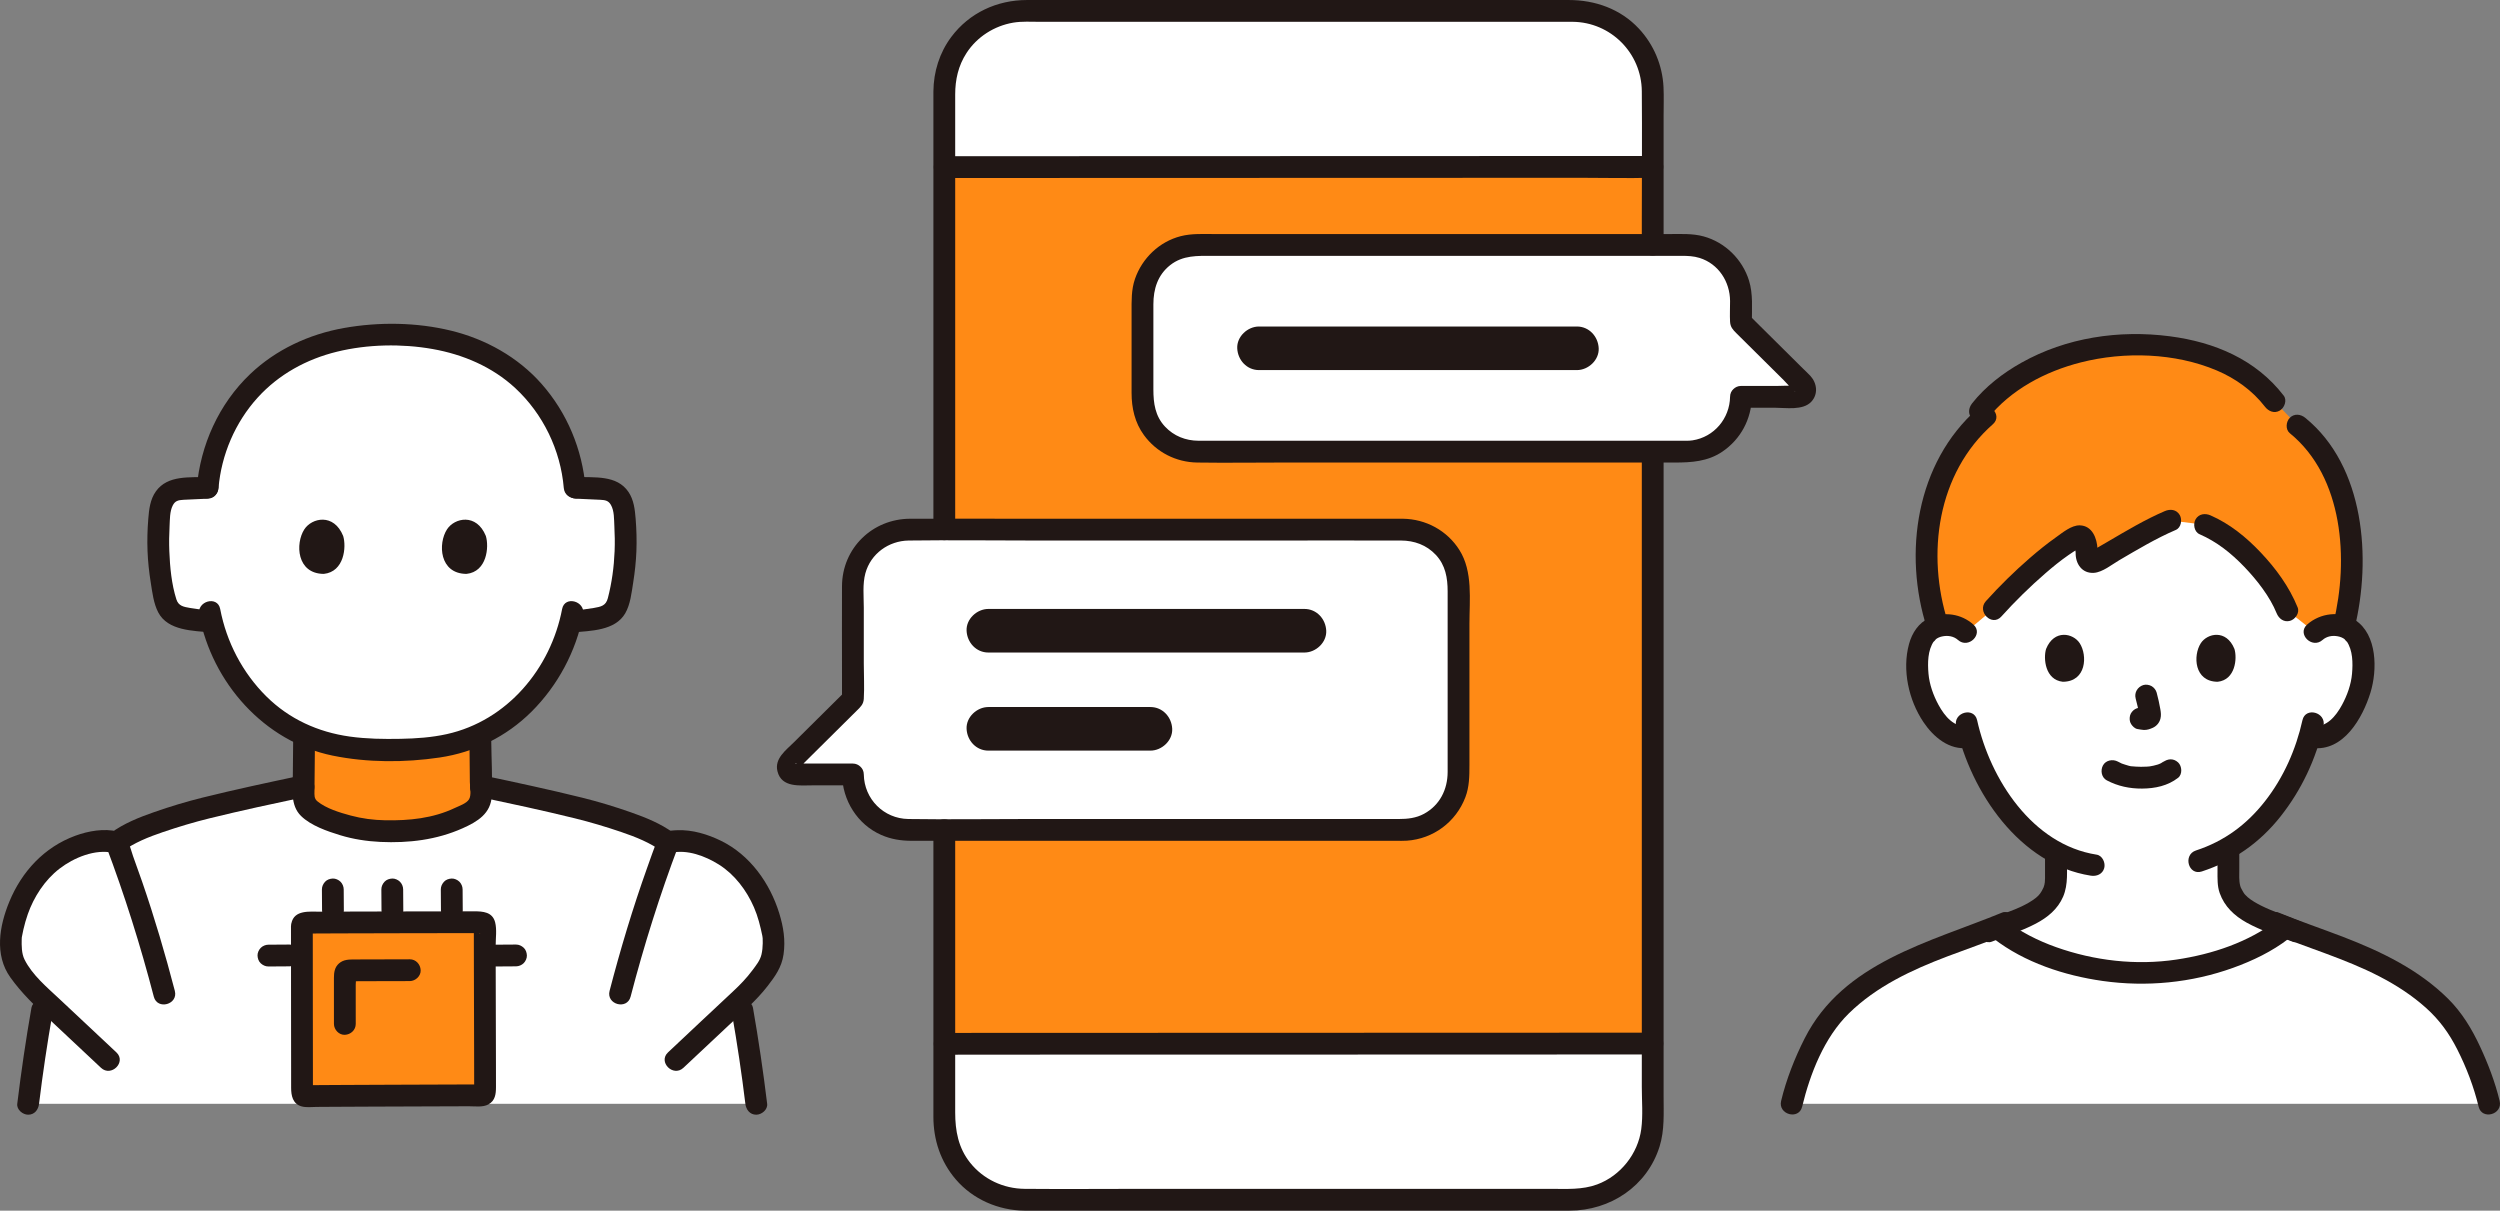 <svg id="b" xmlns="http://www.w3.org/2000/svg" width="458.771" height="222.166" viewBox="0 0 458.771 222.166"><rect x="0" y="0" width="458.771" height="222.166" fill="#808080" stroke="none"/><defs><style>.g{fill:#211715;}.g,.h,.i{stroke-width:0px;}.h{fill:#fff;}.i{fill:#fcdc4a;}</style></defs><g id="c"><g id="d"><path class="h" d="M424.789,116.027c1.034-.994,2.428-1.367,3.62-1.325,2.595.091,3.699,1.495,4.174,2.319,1.418,2.46,1.358,6.993.406,9.797-.674,1.986-1.779,5.025-4.442,7.203-1.208.988-3.042,1.605-4.719,1.123-1.187,4.141-3.353,9.154-7.183,13.814-2.527,3.075-4.952,5.167-7.714,6.723,0,2.987,0,4.966,0,4.966,0,.878,0,1.835.324,2.69.435,1.123,1.02,2.096,1.962,2.856,1.993,1.606,4.042,2.373,6.566,3.322l1.647.65c-5.619,4.629-15.845,8.362-26.504,8.393-10.586-.031-20.745-3.713-26.389-8.299l1.889-.744c2.523-.949,4.572-1.717,6.566-3.322.941-.759,1.527-1.732,1.962-2.856.324-.854.324-1.811.324-2.69,0,0,0-1.589-.002-4.217-3.09-1.694-5.901-4.206-8.585-7.472-3.816-4.644-5.981-9.638-7.17-13.771-1.632.399-3.388-.21-4.557-1.166-2.663-2.179-3.767-5.217-4.442-7.203-.952-2.805-1.012-7.337.406-9.797.475-.824,1.579-2.228,4.174-2.319,1.192-.042,2.586.331,3.62,1.325,0,0-9.571-29.535,30.619-29.535s33.447,29.535,33.447,29.535Z"></path><path class="h" d="M328.779,202.558c1.072-4.54,3.55-10.539,6.073-14.431,2.084-3.215,6.103-6.497,9.311-8.537,6.923-4.39,15.017-6.744,22.128-9.532,5.589,4.678,15.893,8.469,26.636,8.501,10.679-.031,20.924-3.778,26.537-8.421,7.061,2.752,15.071,5.103,21.93,9.453,3.208,2.039,7.227,5.322,9.311,8.537,2.523,3.893,5.001,9.891,6.073,14.431h-128Z"></path><path class="h" d="M173.291,205.471c0,8.113,6.577,14.689,14.69,14.689h100.621c8.113,0,14.689-6.577,14.689-14.689v-13.963c-40.427.011-89.671.023-130,.034v13.929Z"></path><path class="h" d="M303.291,16.695c0-8.113-6.577-14.69-14.689-14.69h-100.621c-8.113,0-14.69,6.577-14.69,14.69v13.968c38.79-.011,100.358-.027,130-.035v-13.934Z"></path><path class="h" d="M319.48,72.822h0s10.426,0,10.426,0c1.23,0,1.843-1.489.97-2.355l-11.396-11.302v-4.157c0-5.554-4.503-10.057-10.057-10.057h-89.712c-5.554,0-10.057,4.503-10.057,10.057v17.814c0,5.554,4.503,10.057,10.057,10.057h89.712c5.554,0,10.057-4.503,10.057-10.057Z"></path><path class="h" d="M156.515,142.12h0s-10.551,0-10.551,0c-1.244,0-1.865-1.507-.981-2.383l11.532-11.437v-20.929c0-5.621,4.557-10.177,10.177-10.177h90.785c5.621,0,10.177,4.557,10.177,10.177v34.749c0,5.621-4.557,10.177-10.177,10.177h-90.785c-5.621,0-10.177-4.557-10.177-10.177Z"></path><path class="h" d="M138.78,202.558c-.775-6.417-1.746-12.8-2.901-19.164l.377-.354c2.295-1.993,4.254-4.98,4.712-5.612,1.075-1.536,1.091-4.905.93-5.819-.881-5.005-2.756-8.973-6.071-12.37-3.604-3.693-9.521-5.605-13.23-4.654-2.921-2.184-6.846-3.557-13.443-5.519-3.678-1.086-15.028-3.563-20.926-4.821.006.586.011,1.172.017,1.758.011,1.136-.57,2.207-1.543,2.794-4.611,2.785-9.632,3.837-14.715,3.727-5.095.111-10.127-.947-14.746-3.746-.971-.588-1.551-1.657-1.54-2.792,0,0,.007-.705.023-1.741-5.904,1.258-17.254,3.735-20.932,4.821-6.597,1.963-10.523,3.336-13.443,5.519-3.708-.951-9.626.961-13.23,4.654-3.315,3.396-5.19,7.364-6.071,12.37-.161.914-.145,4.283.93,5.819.459.632,2.417,3.618,4.712,5.612l.377.354c-1.155,6.363-2.126,12.747-2.901,19.164h133.614Z"></path><path class="h" d="M105.028,86.304c.201,1.056.344,2.122.427,3.194,2.369.122,4.181.167,5.735.285.554.042,1.034.288,1.464.574.948.63,1.704,1.775,1.91,3.917.572,5.95.181,10.872-1.144,16.244-.141.574-.448,1.175-.838,1.634-.648.761-1.702,1.102-2.717,1.281-1.702.3-2.883.457-5.174.668-1.868,7.491-6.653,14.542-13.073,18.757-6.106,4.008-12.583,4.739-19.837,4.739-6.913,0-13.732-.731-19.837-4.739-6.428-4.22-11.217-11.283-13.079-18.785-2.097-.197-3.248-.353-4.873-.64-1.015-.179-2.069-.521-2.717-1.281-.391-.459-.697-1.06-.838-1.634-1.325-5.372-1.716-10.293-1.144-16.244.206-2.142.962-3.288,1.91-3.917.43-.286.91-.532,1.464-.574,1.489-.113,3.215-.159,5.439-.269.179-2.322.641-4.619,1.355-6.836.007-.021.013-.042.02-.062,1.539-4.744,4.236-9.117,7.847-12.56,6.411-6.114,15.174-8.701,24.453-8.564,9.28-.139,18.044,2.449,24.456,8.564,3.611,3.443,6.307,7.816,7.847,12.56.007.021.013.042.02.062.383,1.188.693,2.4.926,3.626Z"></path><g id="e"><path class="i" d="M429.579,90.242c-1.587-4.849-4.186-9.136-7.964-12.161l-4.258-4.465c-4.831-6.369-12.683-9.822-23.902-10.314-14.594-.494-25.367,6.037-30.135,12.119l.978,1.011c-9.898,8.591-13.501,23.96-8.701,38.5.436-.127.934-.21,1.505-.23,1.192-.042,2.586.331,3.62,1.325l5.12-4.299c3.842-4.281,10.624-10.735,15.383-13.231.558-.293,1.275.103,1.501,1.036.219.901.217,1.585.146,2.233-.108.983.846,1.698,1.657,1.248,3.397-1.887,9.451-5.686,13.743-7.494l6.365.782c2.049.891,3.608,1.747,5.862,3.687,3.864,3.325,7.568,7.885,9.208,12.013l5.081,4.026c1.034-.994,2.428-1.367,3.62-1.325.654.023,1.213.129,1.691.289,1.966-7.777,2.02-16.984-.521-24.748Z" style="fill: rgb(255, 138, 21);"></path><path class="i" d="M219.712,82.879c-5.554,0-10.057-4.503-10.057-10.057v-17.814c0-5.554,4.503-10.057,10.057-10.057h83.579v-14.327c-2.27,0-4.593.002-6.962.003-37.479.014-86.6.028-122.494.041,0,0-.187,0-.544,0v66.525h84.186c5.621,0,10.177,4.557,10.177,10.177v34.749c0,5.621-4.557,10.177-10.177,10.177h-84.186v39.251c.348,0,.53,0,.53,0,38.177-.015,91.293-.029,129.47-.044,0-22.132,0-69.113,0-108.624h-83.579Z" style="fill: rgb(255, 138, 21);"></path><path class="i" d="M55.397,169.987c-.001,9.975.026,20.975.027,30.489,0,.373.302.673.675.67,8.06-.07,22.837-.108,32.248-.143.37-.001.668-.3.668-.67-.002-9.457-.06-20.417-.06-30.429,0-.371-.3-.67-.671-.669-4.081.004-24.474.029-32.223.083-.369.003-.665.3-.665.669Z" style="fill: rgb(255, 138, 21);"></path><path class="i" d="M55.796,136.067l-.095,9.921c-.011,1.135.569,2.204,1.54,2.792,4.619,2.799,9.651,3.857,14.746,3.746,5.084.11,10.105-.942,14.715-3.727.973-.588,1.554-1.658,1.543-2.794-.032-3.313-.064-6.625-.095-9.938" style="fill: rgb(255, 138, 21);"></path></g></g><g id="f"><path class="g" d="M406.932,156.535v3.308c0,1.341-.056,2.743.396,4.027.875,2.488,2.705,4.197,4.973,5.451,2.63,1.455,5.604,2.381,8.4,3.484,1.005.397,2.196-.435,2.46-1.397.312-1.136-.388-2.062-1.397-2.46-2.311-.912-4.781-1.726-6.854-2.77-.849-.427-1.826-.99-2.451-1.544-.166-.147-.317-.303-.47-.464-.156-.187-.187-.22-.093-.101-.084-.117-.163-.237-.239-.359-.114-.185-.219-.375-.317-.569-.162-.321-.168-.312-.237-.571-.259-.967-.172-2.131-.172-3.229v-2.807c0-1.081-.919-2-2-2s-2,.915-2,2h0Z"></path><path class="g" d="M375.278,157.279v2.993c0,.574.023,1.159-.041,1.731.032-.289-.08.386-.076.369-.037.148-.083.293-.137.435.071-.151.056-.117-.044.103-.418.887-.757,1.359-1.362,1.841-.795.633-1.71,1.138-2.623,1.578-.873.42-1.623.702-2.648,1.089-.391.148-.78.299-1.169.452l-2.742,1.079c-1.004.395-1.705,1.34-1.397,2.46.263.957,1.449,1.795,2.46,1.397,2.694-1.06,5.531-1.969,8.093-3.315,2.16-1.135,4.027-2.664,5.008-4.946.974-2.265.676-4.852.676-7.265,0-1.081-.919-2-2-2s-2,.915-2,2h0Z"></path><path class="g" d="M365.865,172.254c5.67,4.372,12.965,6.764,19.985,7.759,8.039,1.14,16.302.346,23.952-2.414,3.613-1.304,7.135-2.992,10.188-5.346.854-.658,1.312-1.72.718-2.736-.492-.84-1.876-1.381-2.736-.718-5.318,4.101-12.006,6.313-18.588,7.292-7.4,1.101-15.039.221-22.074-2.281-3.362-1.196-6.593-2.828-9.425-5.011-.856-.66-2.24-.131-2.736.718-.604,1.032-.141,2.075.718,2.736h0Z"></path><path class="g" d="M364.734,76.835c4.231-5.33,10.624-8.685,17.133-10.335,7.991-2.026,17.265-1.758,24.924,1.482,3.419,1.446,6.564,3.687,8.838,6.643.657.855,1.72,1.312,2.736.718.841-.492,1.38-1.875.718-2.736-5.122-6.66-12.716-9.827-20.885-10.894-9.31-1.215-19.008.221-27.25,4.848-3.4,1.909-6.609,4.38-9.043,7.446-.671.845-.825,2.003,0,2.828.696.696,2.153.851,2.828,0h0Z"></path><path class="g" d="M357.47,114.23c-4.007-12.521-1.997-27.381,8.243-36.384,1.937-1.703-.901-4.523-2.828-2.828-11.252,9.892-13.684,26.489-9.271,40.276.782,2.442,4.645,1.398,3.857-1.063h0Z"></path><path class="g" d="M420.201,79.496c9.862,8.027,10.825,23.277,8.015,34.785-.61,2.5,3.246,3.567,3.857,1.063,3.123-12.788,1.909-29.762-9.044-38.676-.837-.681-2.01-.819-2.828,0-.704.704-.842,2.143,0,2.828h0Z"></path><path class="g" d="M358.962,133.226c2.683,12.096,11.649,25.431,24.723,27.468,1.066.166,2.151-.272,2.46-1.397.261-.949-.323-2.293-1.397-2.46-11.782-1.836-19.519-13.807-21.929-24.674-.557-2.512-4.414-1.449-3.857,1.063h0Z"></path><path class="g" d="M422.518,132.163c-1.191,5.371-3.467,10.518-6.869,14.863-3.368,4.301-7.478,7.34-12.674,9.042-2.435.798-1.393,4.662,1.063,3.857,5.856-1.919,10.627-5.255,14.456-10.092s6.538-10.555,7.881-16.607c.556-2.508-3.299-3.579-3.857-1.063h0Z"></path><path class="g" d="M386.623,143.207c2.018,1.066,4.189,1.52,6.472,1.505,2.37-.015,4.711-.504,6.603-1.978.829-.646.729-2.159,0-2.828-.88-.807-1.944-.689-2.828,0,.679-.529-.11.043-.331.159-.174.091-.647.225-.055.045-.181.055-.356.137-.536.195-.491.158-.993.258-1.5.342.285-.047.175-.023-.045,0-.147.015-.295.027-.442.036-.355.023-.711.032-1.067.03-.319-.002-.637-.013-.955-.034-.146-.01-.292-.022-.437-.036-.122-.012-.593.013-.114-.01-.435.021-.987-.187-1.402-.311-.196-.059-.388-.129-.582-.195-.475-.162.381.186-.049-.017-.24-.113-.477-.231-.712-.356-.925-.488-2.217-.265-2.736.718-.488.924-.27,2.215.718,2.736h0Z"></path><path class="g" d="M391.911,128.178c.274,1.045.537,2.107.694,3.176l-.071-.532c.019.147.027.291.012.438l.071-.532c-.01.068-.025.132-.048.197l.202-.478c-.02.046-.042.085-.07.127l.313-.405c-.033.04-.064.07-.104.102l.405-.313c-.08.052-.165.093-.252.133l.478-.202c-.139.058-.276.1-.424.124l.532-.071c-.134.016-.264.015-.398,0l.532.071c-.15-.021-.297-.057-.447-.078-.266-.083-.532-.095-.798-.036-.266.012-.514.091-.744.237-.415.243-.811.718-.919,1.195-.117.512-.091,1.087.202,1.541.26.403.695.852,1.195.919.375.05.738.145,1.119.161.602.026,1.156-.161,1.691-.408.67-.309,1.196-.932,1.374-1.653.152-.614.089-1.124-.015-1.739-.173-1.023-.409-2.038-.673-3.041-.127-.483-.49-.944-.919-1.195s-1.061-.357-1.541-.202c-1.042.337-1.681,1.376-1.397,2.46h0Z"></path><path class="g" d="M375.473,119.084c-.53,1.724-.185,5.689,3.081,6.027,4.316-.026,4.546-4.82,3.093-7.074-1.19-1.846-4.688-2.613-6.174,1.048Z"></path><path class="g" d="M410.038,119.084c.531,1.724.185,5.689-3.081,6.027-4.316-.026-4.546-4.82-3.093-7.074,1.19-1.846,4.688-2.613,6.174,1.048Z"></path><path class="g" d="M362.137,114.613c-2.226-1.986-5.373-2.454-8.096-1.213-1.968.897-3.166,2.749-3.72,4.784-1.291,4.743-.073,10.282,2.645,14.326,1.84,2.738,4.733,5.198,8.254,4.741,1.071-.139,2-.82,2-2,0-.973-.921-2.14-2-2-2.617.34-4.36-1.818-5.496-3.912-.941-1.736-1.661-3.735-1.83-5.71-.167-1.947-.161-4.29.993-5.963-.279.404.503-.474.343-.352.347-.264.713-.42,1.132-.515,1.034-.234,2.139-.078,2.947.642,1.915,1.709,4.754-1.11,2.828-2.828h0Z"></path><path class="g" d="M426.203,117.441c.763-.681,1.813-.865,2.801-.674.475.092.889.25,1.278.546-.172-.131.618.752.343.352,1.152,1.676,1.16,4.014.993,5.963-.169,1.975-.889,3.973-1.83,5.71-1.135,2.094-2.878,4.251-5.496,3.912-1.073-.139-2,1.019-2,2,0,1.196.924,1.86,2,2,5.756.747,9.269-5.497,10.706-10.145,1.28-4.142,1.271-10.645-2.79-13.308-2.733-1.792-6.457-1.304-8.833.815-1.925,1.717.912,4.538,2.828,2.828h0Z"></path><path class="g" d="M403.628,98.028c3.196,1.4,5.79,3.468,8.201,5.974,2.365,2.46,4.723,5.501,5.951,8.531.405,1,1.332,1.707,2.46,1.397.949-.261,1.805-1.453,1.397-2.46-1.538-3.795-3.984-7.137-6.79-10.097-2.66-2.806-5.643-5.241-9.2-6.798-.989-.433-2.147-.29-2.736.718-.496.848-.277,2.301.718,2.736h0Z"></path><path class="g" d="M367.257,113.142c2.526-2.802,5.229-5.456,8.079-7.927,1.36-1.179,2.755-2.318,4.234-3.345.617-.429,1.248-.841,1.897-1.22.17-.1.342-.197.515-.291-.473.071-.868-.027-1.185-.294-.064.119.109,1.173.104,1.373-.052,1.998,1.162,3.832,3.354,3.684,1.583-.107,3.305-1.536,4.652-2.323,3.381-1.975,6.768-4.009,10.374-5.553.993-.425,1.214-1.887.718-2.736-.601-1.027-1.739-1.144-2.736-.718-3.606,1.544-6.993,3.578-10.374,5.553-.784.458-1.567.917-2.355,1.369-.174.1-.348.199-.523.298-.472.197-.316.285.468.264.313.621.453.675.423.163.016-.231.018-.462.006-.694-.085-1.95-.948-4.276-3.245-4.34-1.54-.043-3.19,1.357-4.393,2.209-1.653,1.17-3.233,2.448-4.763,3.774-2.851,2.471-5.553,5.125-8.079,7.927-1.72,1.908,1.1,4.745,2.828,2.828h0Z"></path><path class="g" d="M330.707,203.09c1.466-6.061,4.049-12.694,8.575-17.125,5.068-4.962,11.542-7.979,18.095-10.465,3.695-1.402,7.439-2.676,11.096-4.178.998-.41,1.708-1.329,1.397-2.46-.26-.945-1.455-1.81-2.46-1.397-13.348,5.483-29.155,9.099-36.238,23.089-1.842,3.637-3.363,7.506-4.322,11.472-.605,2.501,3.251,3.568,3.857,1.063h0Z"></path><path class="g" d="M458.707,202.027c-.835-3.452-2.113-6.8-3.614-10.015s-3.306-6.212-5.844-8.73c-5.382-5.34-12.212-8.637-19.205-11.332-3.955-1.524-7.976-2.873-11.898-4.484-1-.411-2.199.445-2.46,1.397-.315,1.147.394,2.048,1.397,2.46,6.491,2.666,13.278,4.619,19.532,7.844,3.087,1.592,6.008,3.482,8.597,5.805,2.456,2.204,4.233,4.667,5.719,7.602,1.69,3.338,3.039,6.878,3.919,10.517.605,2.501,4.463,1.442,3.857-1.063h0Z"></path><path class="g" d="M303.291,28.624c-3.508.001-7.015.002-10.523.003-8.179.003-16.357.005-24.536.008-10.669.004-21.339.007-32.008.011-10.979.004-21.959.007-32.938.011-9.109.003-18.218.006-27.327.01-.889,0-1.778.001-2.668,0-2.574-.002-2.578,3.998,0,4,8.707.006,17.414-.006,26.12-.009,10.864-.004,21.729-.008,32.593-.011,10.828-.004,21.656-.007,32.484-.011,8.611-.003,17.222-.006,25.834-.008,4.208-.001,8.435.113,12.642-.004.109-.003.219,0,.328,0,2.574,0,2.578-4.001,0-4h0Z"></path><path class="g" d="M173.291,193.548c16.476-.033,32.952-.012,49.428-.018,17.73-.006,35.46-.011,53.19-.017,9.127-.003,18.255-.006,27.382-.01,2.574,0,2.578-4.001,0-4-16.725.006-33.451.012-50.176.017-17.711.006-35.422.011-53.133.017-8.897.003-17.794-.008-26.691.01-2.574.005-2.578,4.005,0,4h0Z"></path><path class="g" d="M175.286,97.193V17.349c0-2.74.57-5.291,2.078-7.619,1.921-2.965,5.09-4.979,8.56-5.571,1.592-.271,3.311-.156,4.924-.156h37.997c10.951,0,21.903,0,32.854,0,7.722,0,15.444,0,23.166,0,1.245,0,2.491-.012,3.736,0,6.99.067,12.621,5.732,12.685,12.713.072,7.84,0,15.685,0,23.526v4.711c0,2.574,4,2.578,4,0v-23.617c0-1.777.067-3.568-.016-5.344-.188-4.001-1.791-7.82-4.527-10.747C297.376,1.645,292.734.003,287.886.003h-82.174C199.955.003,194.197-.004,188.44.003c-5.485.007-10.553,2.348-13.868,6.771-2.167,2.891-3.257,6.412-3.286,10.011-.016,1.966,0,3.932,0,5.898v74.51c0,2.574,4,2.578,4,0h0Z"></path><path class="g" d="M301.286,82.883v19.275c0,13.591,0,27.182,0,40.773v56.552c0,2.529.235,5.209-.102,7.727-.604,4.526-3.81,8.555-8.091,10.143-2.746,1.019-5.669.81-8.542.81-10.889,0-21.778,0-32.667,0-14.001,0-28.003,0-42.004,0-7.283,0-14.569.067-21.852,0-3.895-.036-7.569-1.747-10.012-4.809-2.156-2.702-2.731-5.855-2.731-9.205v-51.856c0-2.574-4-2.578-4,0v52.635c0,4.264,1.322,8.246,4.112,11.506,3.126,3.652,7.809,5.683,12.585,5.729.575.006,1.151,0,1.726,0h11.101c13.326,0,26.653,0,39.979,0h47.232c7.494,0,14.253-4.488,16.528-11.771.932-2.985.737-6.138.737-9.223v-118.286c0-2.574-4-2.578-4,0h0Z"></path><path class="g" d="M321.48,72.822h0c-.667.667-1.333,1.333-2,2h6.201c2.044,0,5.17.55,6.712-1.106,1.294-1.39,1.054-3.392-.159-4.719-.453-.496-.96-.952-1.436-1.424l-5.688-5.641c-1.405-1.394-2.81-2.787-4.215-4.181l.586,1.414c0-2.533.239-5.229-.524-7.679-1.212-3.897-4.383-7.019-8.328-8.104-2.053-.565-4.234-.431-6.343-.431h-83.387c-2.07,0-4.21-.131-6.232.389-3.924,1.009-7.064,4.031-8.386,7.833-.691,1.988-.627,4.055-.627,6.122v14.803c0,2.785.6,5.465,2.272,7.751,2.305,3.151,5.888,4.974,9.789,5.031,5.097.075,10.201,0,15.299,0h72.278c3.086,0,6.077-.176,8.764-1.991,3.379-2.282,5.356-5.998,5.425-10.067.043-2.575-3.957-2.575-4,0-.067,3.965-2.926,7.386-6.891,7.986-.705.107-1.449.071-2.163.071h-86.283c-.738,0-1.475.004-2.213,0-2.354-.011-4.514-.859-6.14-2.591-1.813-1.932-2.136-4.298-2.136-6.809v-15.636c0-2.796.79-5.377,3.074-7.181,2.342-1.85,5.02-1.711,7.781-1.711h86.111c1.111,0,2.18.044,3.262.381,3.469,1.079,5.58,4.357,5.598,7.902.006,1.265-.07,2.548,0,3.812.053.968.524,1.474,1.145,2.089l5.579,5.533,3.1,3.075c.623.618,1.232,1.399,1.938,1.922.396.294-.006.286.044-.201.073-.711,1.049-.559.211-.641-1.127-.11-2.321,0-3.452,0h-6.565c-1.081,0-2,.916-2,2h0c0,2.574,4,2.578,4,0Z"></path><path class="g" d="M231.043,67.915h58.333c2.092,0,4.097-1.84,4-4s-1.758-4-4-4h-58.333c-2.092,0-4.097,1.84-4,4s1.758,4,4,4h0Z"></path><path class="g" d="M158.515,142.12h0c0-1.081-.916-2-2-2h-9.859c-.153,0-.363-.041-.509,0-.314.088-.174-.309.227.163.463.544-.289,1.037.24.652.335-.243.622-.617.914-.907,2.292-2.273,4.583-4.545,6.875-6.818l2.886-2.863c.635-.629,1.166-1.108,1.225-2.11.125-2.151,0-4.348,0-6.502v-10.216c0-2.034-.25-4.34.292-6.323.981-3.59,4.273-5.955,7.943-6.004,7.7-.101,15.409,0,23.109,0h41.526c8.566,0,17.132-.022,25.698,0,2.454.006,4.696.81,6.403,2.629,1.781,1.898,2.169,4.242,2.169,6.718v17.326c0,5.269.012,10.537,0,15.806-.007,3.214-1.445,6.099-4.336,7.669-1.458.792-3.022.955-4.637.955h-68.57c-7.137,0-14.283.105-21.419,0-4.522-.067-8.101-3.664-8.177-8.177-.043-2.571-4.044-2.579-4,0,.08,4.747,2.813,9.176,7.206,11.105,1.78.781,3.643,1.073,5.571,1.073h8.445c11.658,0,23.315,0,34.973,0h45.504c.651,0,1.31.022,1.959-.023,4.853-.337,9.002-3.426,10.733-7.968.728-1.911.747-3.888.747-5.89v-25.893c0-4.468.657-9.625-1.833-13.578-2.254-3.579-6.157-5.693-10.368-5.751-.577-.008-1.155,0-1.732,0h-66.083c-7.541,0-15.082-.026-22.623,0-6.921.024-12.463,5.395-12.501,12.364-.029,5.322,0,10.646,0,15.968v4.774l.586-1.414c-3.153,3.127-6.305,6.254-9.458,9.38-1.439,1.427-3.548,2.949-2.973,5.272.758,3.061,4.125,2.582,6.518,2.582h7.327l-2-2h0c0,2.574,4,2.578,4,0Z"></path><path class="g" d="M181.376,119.745h58c2.092,0,4.097-1.84,4-4s-1.758-4-4-4h-58c-2.092,0-4.097,1.84-4,4s1.758,4,4,4h0Z"></path><path class="g" d="M181.376,137.745h29.735c2.092,0,4.097-1.84,4-4s-1.758-4-4-4h-29.735c-2.092,0-4.097,1.84-4,4s1.758,4,4,4h0Z"></path><path class="g" d="M75.196,176.039c-3.377.006-6.754.012-10.131.028-1.04.005-2.017,0-2.855.727-.803.697-.932,1.66-.932,2.656,0,1.341,0,2.681.001,4.022,0,1.476.001,2.952.003,4.428.001,1.046.919,2.048,2,2s2.001-.879,2-2c-.002-1.532-.002-3.064-.003-4.596,0-.86,0-1.721,0-2.581,0-.578.123-1.297,0-1.859-.07.738-.475,1.141-1.213,1.209.09,0,.18-.001.27-.002.193-.001.385-.002.578-.003.374-.002.748-.004,1.122-.005.986-.004,1.972-.007,2.958-.01,2.068-.006,4.135-.01,6.203-.014,1.046-.002,2.048-.919,2-2s-.879-2.002-2-2h0Z"></path><path class="g" d="M53.397,169.987c0,5.834.008,11.669.016,17.503.004,2.804.007,5.608.01,8.413,0,1.239.002,2.478.002,3.717,0,1.43.288,2.941,1.881,3.403.877.254,1.912.113,2.815.106,1.083-.008,2.166-.015,3.249-.021,2.272-.013,4.543-.024,6.815-.034,4.879-.021,9.759-.037,14.638-.054,1.071-.004,2.141-.007,3.212-.011,1.125-.004,2.564.222,3.584-.335,1.26-.688,1.399-1.92,1.398-3.207,0-1.401-.003-2.802-.005-4.204-.011-5.826-.032-11.652-.045-17.478-.003-1.402-.006-2.803-.007-4.205-.002-1.362.244-3.016-.1-4.34-.495-1.906-2.264-2.007-3.877-2.006-3.069.003-6.137.008-9.206.013-4.384.008-8.769.017-13.153.031-1.945.006-3.891.013-5.836.022s-4.809-.388-5.318,2.153c-.503,2.514,3.352,3.589,3.857,1.063l-.008.006-.718.718c-.414.064-.464.089-.151.073.136,0,.271-.002.407-.003.29-.002.58-.003.869-.005.646-.004,1.292-.007,1.938-.01,1.401-.006,2.802-.011,4.203-.016,3.227-.011,6.455-.018,9.682-.025,3.002-.006,6.004-.011,9.006-.016,1.125-.002,2.249-.003,3.374-.004.454,0,.908-.001,1.362-.002.181,0,.366.011.546,0,.459-.03.316.191-.086-.078l-.718-.718c-.167-.248-.074.316-.077.377-.015.304,0,.613,0,.918,0,.616,0,1.232.002,1.848.002,1.323.004,2.647.007,3.97.005,2.591.013,5.183.02,7.774.007,2.48.014,4.961.02,7.441.003,1.28.006,2.561.007,3.841,0,.59.002,1.179.002,1.769,0,.291,0,.582,0,.874,0,.126-.096.803.078.545l.718-.718c.347-.234-.135-.074-.433-.073-.334.001-.669.002-1.003.004-.58.002-1.16.004-1.74.006-1.356.005-2.712.009-4.068.014-2.95.01-5.9.02-8.85.032-2.804.011-5.608.023-8.411.037-1.257.007-2.514.014-3.771.022-.572.004-1.145.008-1.717.012-.294.002-.587.004-.881.007-.289.002-.741-.203-.306.086l.718.718c.109.161.075-.932.075-1.186,0-.656,0-1.312-.001-1.968,0-1.191-.002-2.383-.003-3.574-.003-2.603-.006-5.206-.01-7.81-.007-5.139-.013-10.278-.013-15.417,0-2.574-4-2.578-4,0Z"></path><path class="g" d="M59.074,163.219c0,1.287.025,2.574.026,3.862,0,.513.223,1.051.586,1.414.347.347.916.608,1.414.586.517-.023,1.054-.193,1.414-.586s.586-.872.586-1.414c0-1.287-.025-2.574-.026-3.862,0-.513-.223-1.051-.586-1.414-.347-.347-.916-.608-1.414-.586-.517.023-1.054.193-1.414.586s-.586.872-.586,1.414h0Z"></path><path class="g" d="M69.983,163.219c0,1.287.025,2.574.026,3.862,0,.513.223,1.051.586,1.414.347.347.916.608,1.414.586.517-.023,1.054-.193,1.414-.586s.586-.872.586-1.414c0-1.287-.025-2.574-.026-3.862,0-.513-.223-1.051-.586-1.414-.347-.347-.916-.608-1.414-.586-.517.023-1.054.193-1.414.586s-.586.872-.586,1.414h0Z"></path><path class="g" d="M80.893,163.219c0,1.287.025,2.574.026,3.862,0,.513.223,1.051.586,1.414.347.347.916.608,1.414.586.517-.023,1.054-.193,1.414-.586s.586-.872.586-1.414c0-1.287-.025-2.574-.026-3.862,0-.513-.223-1.051-.586-1.414-.347-.347-.916-.608-1.414-.586-.517.023-1.054.193-1.414.586s-.586.872-.586,1.414h0Z"></path><path class="g" d="M94.688,173.332c-1.287,0-2.574.025-3.862.026-.513,0-1.051.223-1.414.586-.347.347-.608.916-.586,1.414.023.517.193,1.054.586,1.414s.872.586,1.414.586c1.287,0,2.574-.025,3.862-.026.513,0,1.051-.223,1.414-.586.347-.347.608-.916.586-1.414-.023-.517-.193-1.054-.586-1.414s-.872-.586-1.414-.586h0Z"></path><path class="g" d="M53.121,173.332c-1.287,0-2.574.025-3.862.026-.513,0-1.051.223-1.414.586-.347.347-.608.916-.586,1.414.023.517.193,1.054.586,1.414s.872.586,1.414.586c1.287,0,2.574-.025,3.862-.026.513,0,1.051-.223,1.414-.586.347-.347.608-.916.586-1.414-.023-.517-.193-1.054-.586-1.414s-.872-.586-1.414-.586h0Z"></path><path class="g" d="M115.719,182.902c2.454-9.415,5.365-18.683,8.807-27.784l-1.397,1.397c2.957-.695,6.305.579,8.782,2.132,2.899,1.818,5.095,4.74,6.448,7.854.729,1.677,1.169,3.452,1.537,5.237.019.091.091.753.041.179.009.099.021.202.02.301,0,.291.018.581.012.872-.014.7-.07,1.393-.233,2.075-.267,1.114-.98,1.969-1.653,2.877-1.069,1.441-2.292,2.703-3.602,3.922-3.979,3.705-7.931,7.44-11.896,11.159-1.881,1.765.951,4.589,2.828,2.828,2.764-2.593,5.527-5.185,8.291-7.778,2.46-2.307,5.042-4.504,7.118-7.175,1.43-1.84,2.628-3.5,2.967-5.866.372-2.603-.018-5.024-.788-7.53-1.711-5.565-5.387-10.721-10.705-13.316-2.454-1.197-5.231-2.041-7.987-1.937-1.467.055-3.023.174-3.64,1.704-.69,1.711-1.295,3.463-1.914,5.201-2.646,7.419-4.907,14.962-6.893,22.583-.65,2.493,3.207,3.556,3.857,1.063h0Z"></path><path class="g" d="M32.085,181.839c-1.759-6.747-3.725-13.437-5.998-20.03-.542-1.573-1.1-3.14-1.672-4.701-.581-1.588-.925-4.052-2.803-4.513-2.529-.62-5.389-.109-7.791.77-5.686,2.082-9.83,6.564-12.111,12.107-1.824,4.433-2.769,9.739.185,13.883,2.105,2.953,4.63,5.335,7.264,7.806,3.124,2.931,6.248,5.862,9.373,8.792,1.876,1.76,4.711-1.063,2.828-2.828-3.485-3.269-6.969-6.538-10.454-9.807-2.264-2.124-4.993-4.391-6.406-7.238-.554-1.116-.541-2.536-.518-3.752.003-.136.014-.274.026-.409-.008.089-.076.483.004.023.081-.464.178-.927.284-1.386.218-.944.482-1.878.803-2.792,1.114-3.181,3.122-6.274,5.811-8.348,2.609-2.012,6.563-3.684,9.906-2.898l-1.397-1.397c3.443,9.101,6.354,18.369,8.807,27.784.649,2.489,4.508,1.434,3.857-1.063h0Z"></path><path class="g" d="M87.694,146.182c5.937,1.259,11.878,2.532,17.772,3.982,2.892.711,5.746,1.568,8.566,2.527,2.661.905,5.274,1.946,7.554,3.62.871.64,2.231.146,2.736-.718.593-1.015.156-2.095-.718-2.736-2.34-1.718-5.073-2.819-7.795-3.776-2.959-1.04-5.969-1.954-9.014-2.708-5.98-1.481-12.012-2.77-18.038-4.048-2.511-.532-3.584,3.323-1.063,3.857h0Z"></path><path class="g" d="M140.78,202.558c-.716-5.899-1.583-11.778-2.605-17.632-.186-1.065-1.491-1.663-2.46-1.397-1.125.309-1.583,1.392-1.397,2.46.96,5.502,1.789,11.025,2.462,16.569.13,1.072.826,2,2,2,.98,0,2.131-.92,2-2h0Z"></path><path class="g" d="M22.355,156.31c2.282-1.675,4.899-2.715,7.562-3.62,2.819-.958,5.672-1.815,8.564-2.527,5.895-1.451,11.837-2.725,17.777-3.982,2.517-.533,1.452-4.39-1.063-3.857-6.028,1.276-12.061,2.565-18.043,4.048-2.984.74-5.932,1.636-8.835,2.646-2.785.969-5.587,2.082-7.979,3.838-.869.638-1.303,1.735-.718,2.736.502.858,1.861,1.36,2.736.718h0Z"></path><path class="g" d="M7.166,202.558c.673-5.544,1.502-11.067,2.462-16.569.185-1.063-.285-2.155-1.397-2.46-.964-.265-2.274.327-2.46,1.397-1.022,5.854-1.888,11.733-2.605,17.632-.13,1.074,1.013,2,2,2,1.189,0,1.869-.923,2-2h0Z"></path><path class="g" d="M53.796,136.067l-.059,6.189c-.024,2.529-.491,5.522,1.503,7.479,1.809,1.775,4.812,2.806,7.188,3.533s4.891,1.116,7.381,1.232c5.184.241,10.324-.376,15.091-2.507,2.733-1.222,5.203-2.702,5.346-5.989s-.064-6.641-.095-9.938c-.025-2.573-4.025-2.579-4,0,.024,2.484.048,4.969.071,7.453.008.873.319,2.358-.141,3.144-.455.779-1.813,1.223-2.59,1.594-4.032,1.922-8.403,2.352-12.812,2.27-2.149-.04-4.269-.315-6.346-.875-1.978-.533-4.469-1.284-6.082-2.6-.625-.51-.548-1.153-.541-1.872l.029-3.046c.019-2.023.039-4.045.058-6.068.025-2.575-3.975-2.577-4,0h0Z"></path><path class="g" d="M40.103,89.546c.512-6.1,3.066-12.053,7.187-16.589,3.883-4.275,8.977-7.053,14.559-8.419s11.844-1.495,17.522-.492c5.592.988,10.962,3.265,15.161,7.152,5.118,4.738,8.343,11.401,8.926,18.348.214,2.547,4.216,2.569,4,0-.594-7.073-3.375-13.777-8.081-19.108-4.34-4.916-10.264-8.211-16.603-9.757s-13.237-1.628-19.649-.491c-6.391,1.133-12.493,3.952-17.213,8.451-5.744,5.476-9.148,13.034-9.809,20.905-.215,2.565,3.786,2.551,4,0h0Z"></path><path class="g" d="M36.55,112.82c2.377,12.45,11.891,23.253,24.478,25.839,6.347,1.304,13.246,1.302,19.643.353s12.248-3.826,16.838-8.384c4.833-4.799,8.225-11.117,9.502-17.808.48-2.515-3.374-3.593-3.857-1.063-2.09,10.943-10.083,20.503-21.162,22.961-2.786.618-5.638.81-8.486.864-3.102.059-6.243.015-9.321-.415-5.824-.814-11.113-3.21-15.305-7.367-4.383-4.347-7.318-9.99-8.474-16.043-.482-2.526-4.338-1.456-3.857,1.063h0Z"></path><path class="g" d="M62.974,98.355c.613,1.991.214,6.57-3.558,6.96-4.985-.03-5.25-5.567-3.572-8.17,1.374-2.131,5.414-3.018,7.13,1.21Z"></path><path class="g" d="M89.157,98.355c.613,1.991.214,6.57-3.558,6.96-4.985-.03-5.25-5.567-3.572-8.17,1.374-2.131,5.414-3.018,7.13,1.21Z"></path><path class="g" d="M105.083,116.064c3.282-.317,7.775-.292,9.649-3.511.953-1.637,1.176-3.834,1.468-5.678.301-1.898.51-3.812.585-5.733.077-1.98.02-3.962-.138-5.937-.138-1.715-.33-3.468-1.319-4.931-2.137-3.162-6.271-2.6-9.618-2.763-2.573-.125-2.567,3.875,0,4,1.494.073,2.989.122,4.482.206.902.051,1.454.157,1.901.916.657,1.116.577,2.694.647,3.939.085,1.521.104,3.047.045,4.569-.113,2.905-.512,5.816-1.242,8.632-.36,1.39-1.263,1.565-2.572,1.793-1.289.225-2.586.371-3.888.497-1.075.104-2,.845-2,2,0,1.001.918,2.104,2,2h0Z"></path><path class="g" d="M38.773,112.064c-1.303-.126-2.599-.272-3.888-.497-1.17-.204-2.128-.347-2.52-1.582-.886-2.792-1.179-5.932-1.293-8.844-.059-1.523-.04-3.048.045-4.569.068-1.22.012-2.693.581-3.813.434-.854,1.008-.988,1.968-1.043,1.493-.085,2.988-.134,4.482-.206,2.562-.124,2.577-4.125,0-4-3.313.161-7.364-.391-9.542,2.656-1.053,1.473-1.254,3.285-1.395,5.038-.159,1.974-.216,3.957-.138,5.937.075,1.921.283,3.835.585,5.733.287,1.809.524,3.872,1.382,5.51,1.773,3.383,6.414,3.358,9.735,3.679,1.077.104,2-.994,2-2,0-1.168-.92-1.896-2-2h0Z"></path></g></g></svg>